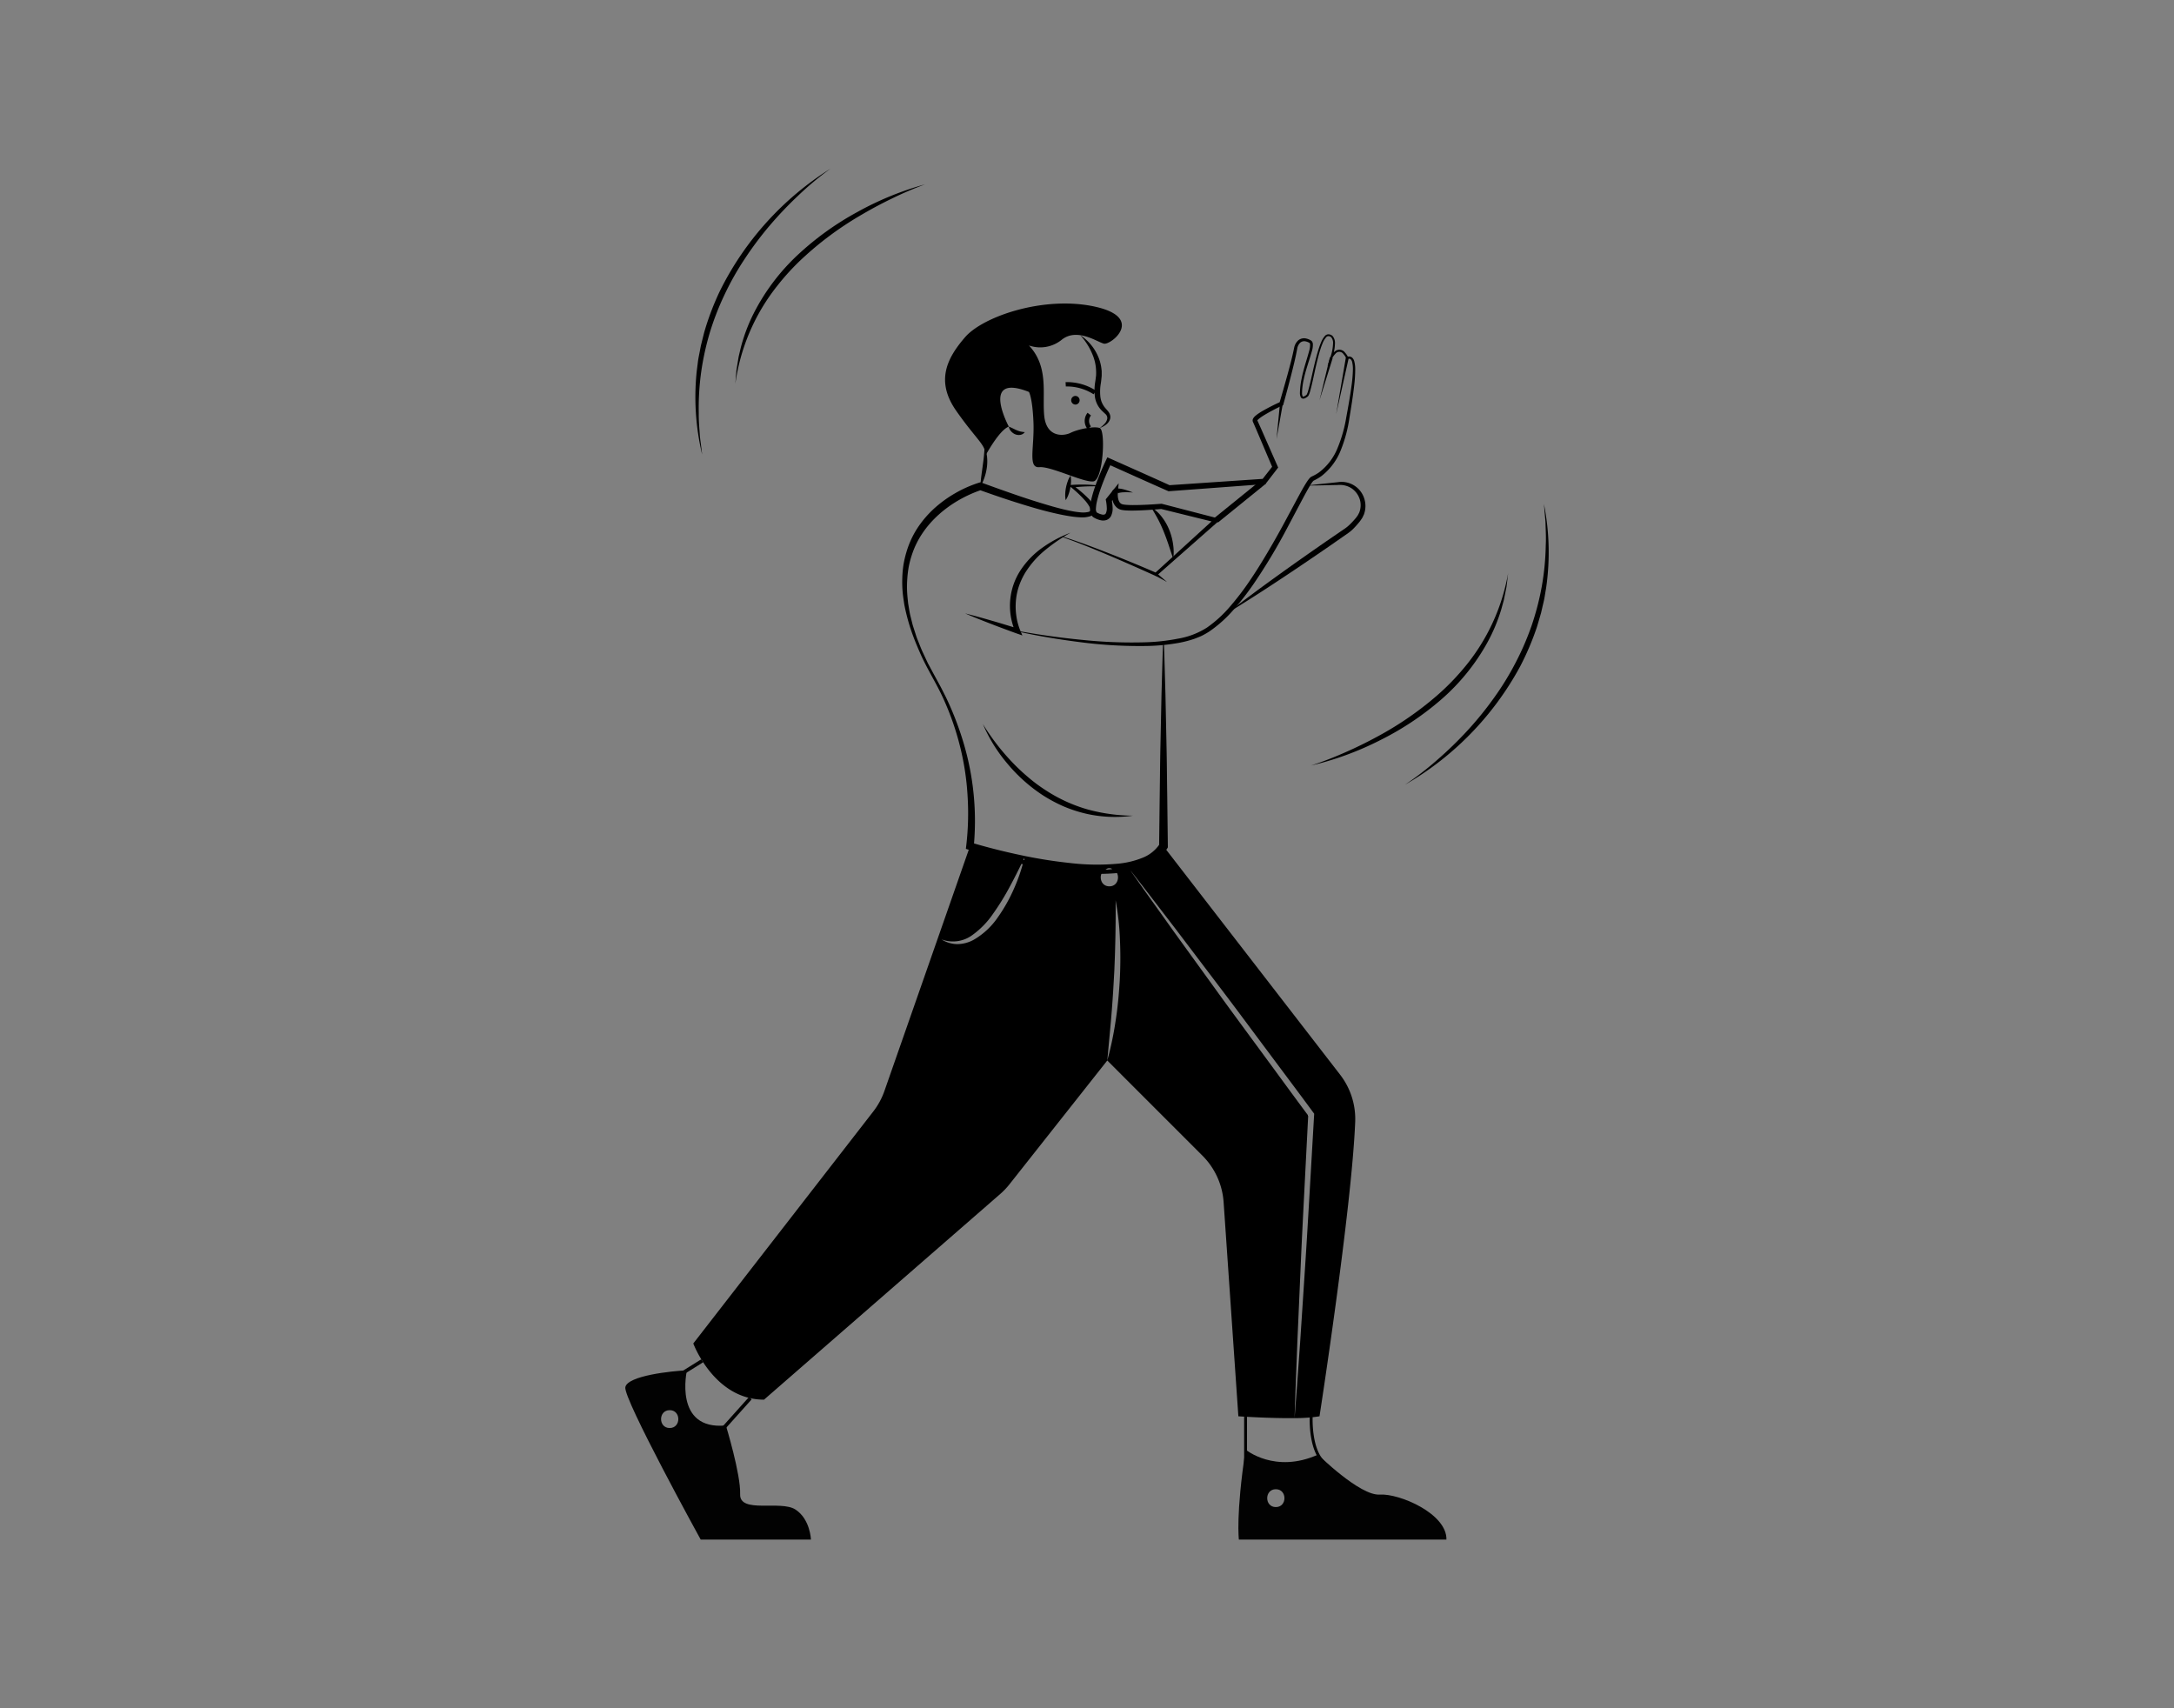 <svg xmlns="http://www.w3.org/2000/svg" data-name="Layer 1" viewBox="0 0 700 550"><rect x="0" y="0" width="700" height="550" fill="#808080" stroke="none"/><path d="M353.689 156.592a56.33 56.33 0 00-8.501.394l.221-.777a38.991 38.991 0 014.733 3.968 11.157 11.157 0 011.986 2.538 3.007 3.007 0 01.4 1.911 1.862 1.862 0 01-.582 1.046 2.695 2.695 0 01-.892.534 8.865 8.865 0 01-3.32.351 29.218 29.218 0 01-3.113-.328c-2.047-.308-4.05-.748-6.042-1.221-3.983-.945-7.882-2.144-11.766-3.369-3.883-1.228-7.726-2.568-11.556-3.934l.748.028c-9.843 3.337-19.012 10.65-22.346 20.776a30.842 30.842 0 00-1.029 3.833 33.918 33.918 0 00-.492 3.959 35.089 35.089 0 00-.068 4.01c.052 1.339.208 2.678.348 4.015.248 1.323.397 2.669.725 3.981l.494 1.968.247.985.31.967.623 1.935a20.319 20.319 0 00.679 1.917c.518 1.254.977 2.534 1.545 3.768l1.725 3.694 1.932 3.593 1.967 3.603c.647 1.209 1.245 2.445 1.872 3.666a99.897 99.897 0 015.888 15.381 87.797 87.797 0 013.111 32.781l-.84-1.276c5.158 1.519 10.429 2.864 15.713 3.979a152.688 152.688 0 0015.969 2.576 73.891 73.891 0 0015.958.199 28.024 28.024 0 007.489-1.844 11.84 11.84 0 005.596-4.473l-.2.723.197-16.357c.082-5.452.11-10.904.237-16.357l.339-16.357c.167-5.452.283-10.905.492-16.357h.279c.209 5.452.325 10.904.492 16.357l.339 16.357c.128 5.452.155 10.905.237 16.357l.197 16.357.005.381-.205.342a14.671 14.671 0 01-6.846 5.691 30.271 30.271 0 01-8.288 2.149 73.915 73.915 0 01-16.637-.252 155.565 155.565 0 01-16.228-2.853c-5.35-1.225-10.632-2.602-15.878-4.298l-.958-.31.118-.967a89.127 89.127 0 00.429-16.164 85.165 85.165 0 00-2.467-16.019 88.386 88.386 0 00-5.388-15.343c-2.245-4.935-5.251-9.552-7.448-14.6-1.102-2.514-2.146-5.057-3.011-7.672a64.07 64.07 0 01-2.076-8.008c-.201-1.368-.418-2.742-.528-4.126a36.626 36.626 0 01-.1-4.177 35.017 35.017 0 01.351-4.183 32.697 32.697 0 01.932-4.113 29.562 29.562 0 013.472-7.711 33.273 33.273 0 015.472-6.464 38.828 38.828 0 016.829-4.961 38.107 38.107 0 017.764-3.413l.367-.113.381.141c3.798 1.403 7.614 2.75 11.434 4.071q5.734 1.971 11.545 3.636c1.936.539 3.884 1.044 5.838 1.414a27.593 27.593 0 002.924.422 7.628 7.628 0 002.707-.147c.384-.131.539-.279.58-.461a1.71 1.71 0 00-.225-1.01 11.36 11.36 0 00-1.65-2.319 38.022 38.022 0 00-4.355-4.112l-.865-.71 1.086-.067a47.355 47.355 0 018.6.189zM370.616 163.282a12.658 12.658 0 013.502 3.183 17.319 17.319 0 012.364 4.134 19.676 19.676 0 011.228 4.574 16.793 16.793 0 01.07 4.707c-.556-1.483-1.005-2.941-1.483-4.374q-.716-2.149-1.54-4.21c-.558-1.374-1.162-2.725-1.855-4.047C372.209 165.926 371.435 164.636 370.616 163.282z"/><path d="M310.762 197.499c2.907.723 5.785 1.529 8.654 2.364 1.435.417 2.869.835 4.295 1.276 1.427.438 2.86.86 4.28 1.32l-.986 1.122a20.96 20.96 0 011.626-20.025 27.337 27.337 0 017.151-7.318 39.049 39.049 0 018.92-4.72 56.79 56.79 0 00-8.216 5.627 29.829 29.829 0 00-6.413 7.31 23.135 23.135 0 00-2.017 4.355 20.39 20.39 0 00-.953 4.683 20.962 20.962 0 00.144 4.787 19.242 19.242 0 001.211 4.591l.734 1.726-1.72-.604c-1.408-.495-2.804-1.027-4.205-1.543-1.402-.513-2.796-1.05-4.19-1.587C316.29 199.788 313.512 198.685 310.762 197.499zM421.427 359.43c-.067-.086-.134-.182-.201-.268l.019-.345z"/><path d="M436.355,361.241c-1.131,27.977-11.488,94.758-11.488,94.758a48.572,48.572,0,0,1-8.029.584c.652-8.125,1.198-16.269,1.792-24.403l1.6-24.413c.546-8.134,1.006-16.278,1.485-24.422l1.418-24.422.019-.345-.201-.268c-4.848-6.601-9.782-13.136-14.669-19.709-4.905-6.553-9.763-13.145-14.717-19.67l-14.841-19.584c-4.992-6.486-9.945-13.011-15.004-19.459,4.695,6.716,9.485,13.356,14.228,20.034l14.4,19.91c4.791,6.64,9.677,13.212,14.515,19.814,4.791,6.506,9.533,13.04,14.362,19.517L419.99,383.249c-.412,8.144-.843,16.288-1.188,24.442l-1.073,24.442c-.297,8.154-.652,16.298-.891,24.451-8.115.105-18.099-.584-18.099-.584L393.987,387.043a23.433,23.433,0,0,0-6.803-14.946L356.534,341.446a106.242,106.242,0,0,0,2.673-12.714c.68-4.283,1.064-8.613,1.332-12.935.23-4.331.268-8.681.076-13.011a87.117,87.117,0,0,0-1.399-12.915c.038,4.331,0,8.633-.096,12.935-.057,2.146-.096,4.302-.192,6.448l-.124,3.219-.182,3.219q-.345,6.439-.901,12.867l-1.188,12.887-31.474,39.829a23.729,23.729,0,0,1-2.989,3.143l-76.065,66.225c-16.077,0-22.774-18.089-22.774-18.089l57.947-74.685a23.459,23.459,0,0,0,3.603-6.63l27.546-78.786s7.397,2.376,17.169,4.436c-1.399,2.913-2.836,5.768-4.35,8.575a78.628,78.628,0,0,1-5.394,8.738,27.389,27.389,0,0,1-7.023,7.109,10.523,10.523,0,0,1-9.591,1.14,9.796,9.796,0,0,0,5.068,1.523,11.158,11.158,0,0,0,5.27-1.37,23.959,23.959,0,0,0,7.828-7.282,51.541,51.541,0,0,0,5.183-9.198,55.228,55.228,0,0,0,3.171-9.198c8.125,1.705,17.859,3.2,26.329,2.941-2.424,1.102-2.022,5.5,1.217,5.5,3.353,0,3.67-4.723.939-5.605,7.435-.517,13.644-2.577,16.48-7.31l56.864,73.545A23.349,23.349,0,0,1,436.355,361.241Z"/><path fill="#fff" d="M329.841 276.189c-.058.249-.115.489-.182.738-.057-.01-.105-.029-.153-.038C329.621 276.658 329.726 276.419 329.841 276.189zM421.427 359.43c-.067-.086-.134-.182-.201-.268l.019-.345z"/><path d="M315.674,156.555c.096-2.143.428-4.151.691-6.171.128-1.007.282-2.008.391-3.016.102-1.011.19-2.016.258-3.094a8.319,8.319,0,0,1,.831,3.104,14.531,14.531,0,0,1-.098,3.198,17.212,17.212,0,0,1-.73,3.091A12.361,12.361,0,0,1,315.674,156.555Z"/><path d="M331.305,111.225a11.005,11.005,0,0,0,10.495-1.786c4.913-4.019,11.388.619,13.621,1.202s13.398-8.348-2.903-11.921-35.951,3.126-41.757,9.825-9.602,14.068-2.903,23.67,9.636,10.982,9.433,14.513c0,0,4.412-8.261,7.538-9.377,0,0-9.379-17.417,6.476-11.165,0,0,1.133,1.786,1.46,9.825s-1.883,14.738,1.901,14.403,14.28,5.024,17.406,4.578,4.019-16.524,2.01-17.194-7.146.447-9.379,1.563-7.816,1.563-8.485-5.583S337.781,118.148,331.305,111.225Z"/><path d="M352.121 126.946a15.911 15.911 0 00-8.94-2.519l-.08-1.394a17.171 17.171 0 019.816 2.766zM324.829 137.351c1.035.412 1.787.852 2.556 1.173a9.008 9.008 0 001.154.396 11.773 11.773 0 001.426.218 2.195 2.195 0 01-1.421.871 3.036 3.036 0 01-1.707-.201 3.619 3.619 0 01-1.317-.991A2.883 2.883 0 01324.829 137.351z"/><path d="M347.83 107.922a15.415 15.415 0 015.627 6.579 13.714 13.714 0 011.199 4.323 5.684 5.684 0 01.074 1.131c-0.0.378.01.757-.002 1.135-.08.727-.157 1.558-.249 2.2a15.538 15.538 0 00-.213 4.011 7.627 7.627 0 00.361 1.883 7.233 7.233 0 00.864 1.678c.374.533.861 1.005 1.344 1.623a3.338 3.338 0 01.591 1.139 2.495 2.495 0 01.002 1.31 3.703 3.703 0 01-1.408 1.864A6.935 6.935 0 01354.082 137.798a8.691 8.691 0 001.588-1.382 3.145 3.145 0 00.862-1.668 1.72 1.72 0 00-.621-1.467c-.462-.446-1.036-.931-1.552-1.51a7.836 7.836 0 01-1.843-4.271 16.327 16.327 0 01.125-4.49c.126-.764.178-1.351.275-2.036a17.03 17.03 0 00-.009-1.996 14.367 14.367 0 00-.792-3.94A21.057 21.057 0 00347.83 107.922zM346.266 130.262a1.396 1.396 0 000-2.791 1.396 1.396 0 000 2.791zM350.202 138.169a4.177 4.177 0 01-.02-5.266l1.1.857-.55-.429.552.427a2.844 2.844 0 00-.022 3.505zM344.703 153.132a8.076 8.076 0 01.141 2.078 13.188 13.188 0 01-.239 2.003 12.962 12.962 0 01-.541 1.943 7.989 7.989 0 01-.925 1.867 7.992 7.992 0 01-.143-2.078 12.976 12.976 0 01.241-2.002 13.189 13.189 0 01.543-1.942A8.07 8.07 0 01344.703 153.132zM327.752 203.134c6.817 1.235 13.683 2.208 20.571 2.873a153.557 153.557 0 0020.695.783A63.932 63.932 0 00379.238 205.64a24.992 24.992 0 009.391-3.58 39.417 39.417 0 007.504-6.869 86.928 86.928 0 006.251-8.186c1.941-2.844 3.761-5.777 5.519-8.747 1.771-2.964 3.468-5.975 5.128-9.01l4.921-9.157c.831-1.528 1.648-3.059 2.592-4.562.242-.376.481-.751.767-1.127a6.279 6.279 0 01.487-.574 2.136 2.136 0 01.401-.318l.135-.076.071-.033.141-.066a13.854 13.854 0 002.147-1.227 18.412 18.412 0 005.996-7.887 44.268 44.268 0 002.794-9.855c.628-3.405 1.244-6.813 1.703-10.234a43.963 43.963 0 00.434-5.13 9.417 9.417 0 00-.253-2.475 1.67 1.67 0 00-.523-.9 1.016 1.016 0 00-.931-.048l-.299.099-.135-.292a5.565 5.565 0 00-.908-1.395 1.588 1.588 0 00-2.613-.058 7.03 7.03 0 00-1.01 1.367l-1.544 2.61.956-2.881a14.887 14.887 0 00.866-4.441 2.868 2.868 0 00-.563-1.966 1.36 1.36 0 00-.851-.396.918.918 0 00-.791.345 6.422 6.422 0 00-1.137 1.889 22.066 22.066 0 00-.783 2.159c-.458 1.469-.837 2.969-1.194 4.474-.731 3.012-1.267 6.054-2.123 9.079a6.528 6.528 0 01-.446 1.147 1.246 1.246 0 01-.243.318c-.115.098-.17.129-.26.196a4.332 4.332 0 01-.535.331 1.482 1.482 0 01-.719.188.898.898 0 01-.739-.468 2.915 2.915 0 01-.282-1.285 24.044 24.044 0 01.548-4.694c.591-3.076 1.661-6.038 2.445-8.99a6.421 6.421 0 00.271-2.119.734.734 0 00-.119-.327.424.424 0 00-.084-.078l-.231-.125a4.036 4.036 0 00-.971-.345 1.961 1.961 0 00-1.762.412 3.448 3.448 0 00-.941 1.763c-.539 2.998-1.316 6.079-2.08 9.068q-1.162 4.513-2.407 9l-.079.287-.285.135a63.068 63.068 0 00-5.812 3.069c-.46.284-.911.579-1.328.891a7.209 7.209 0 00-.58.479 1.693 1.693 0 00-.346.409.344.344 0 00-.025-.223l.185.393.348.763.683 1.522 5.367 12.192.199.452-.308.399-3.558 4.616-.234.303-.387.029-30.585 2.27-.237.018-.225-.099c-6.477-2.858-12.931-5.766-19.39-8.664l1.273-.466c-1.277 2.71-2.466 5.507-3.467 8.327a37.051 37.051 0 00-1.26 4.261 12.342 12.342 0 00-.298 2.089 2.158 2.158 0 00.25 1.367l-.088-.065a5.464 5.464 0 001.863.754 1.524 1.524 0 00.739-.027.759.759 0 00.413-.352 3.73 3.73 0 00.315-1.845 14.565 14.565 0 00-.263-2.247l-.078-.43.268-.333 1.972-2.454 1.92-2.389-.264 3.076c-.109 1.269.152 2.836.925 3.409a1.543 1.543 0 00.683.31 8.516 8.516 0 001.008.143c.724.055 1.472.082 2.226.082 3.018.002 6.085-.181 9.118-.413l.149-.011.13.034 17.615 4.569 1.335.346-1.027.904-19.579 17.248-.247.218-.294-.133q-7.367-3.341-14.818-6.522c-4.97-2.104-9.968-4.152-15.064-5.931l.058-.177c5.152 1.641 10.212 3.554 15.245 5.523q7.552 2.956 14.99 6.19l-.54.085 19.275-17.587.308 1.25-17.667-4.363.279.022c-3.082.271-6.145.492-9.266.527-.78.008-1.567-.009-2.373-.062a10.064 10.064 0 01-1.27-.17 3.373 3.373 0 01-1.394-.632A4.322 4.322 0 01358.246 161.07a8.199 8.199 0 01-.179-2.608l1.655.687-1.965 2.459.189-.763a16.355 16.355 0 01.302 2.561 5.398 5.398 0 01-.577 2.856 2.67 2.67 0 01-1.408 1.166 3.369 3.369 0 01-1.654.113 7.232 7.232 0 01-2.609-1.035l-.042-.025-.046-.04a2.658 2.658 0 01-.841-1.53 5.9 5.9 0 01-.097-1.361 14.149 14.149 0 01.335-2.426 38.877 38.877 0 011.314-4.494c1.03-2.919 2.219-5.734 3.528-8.533l.4-.856.873.389c6.466 2.883 12.935 5.757 19.382 8.681l-.461-.082 30.599-2.071-.621.332 3.588-4.592-.109.851-5.205-12.25-.658-1.525-.332-.756-.165-.362a1.143 1.143 0 01-.106-.585 1.322 1.322 0 01.12-.44 2.893 2.893 0 01.696-.875 8.627 8.627 0 01.711-.571c.477-.345.961-.651 1.449-.943a64.265 64.265 0 016-3.062l-.364.422q1.31-4.455 2.549-8.936c.82-3.007 1.614-5.933 2.229-9.03a4.407 4.407 0 011.283-2.242 2.939 2.939 0 012.598-.595 4.966 4.966 0 011.207.45l.278.156a1.314 1.314 0 01.341.314 1.627 1.627 0 01.286.749 7.029 7.029 0 01-.326 2.468c-.858 3.027-1.954 5.903-2.584 8.919a22.067 22.067 0 00-.573 4.524 2.384 2.384 0 00.185.973c.072.108.105.133.19.138a.873.873 0 00.39-.115c.265-.152.703-.396.764-.575a6.048 6.048 0 00.397-1.017c.852-2.94 1.416-6.014 2.165-9.025.367-1.51.757-3.018 1.231-4.507.238-.745.502-1.482.808-2.21a6.897 6.897 0 011.243-2.078 1.507 1.507 0 011.269-.52 1.959 1.959 0 011.212.564 3.418 3.418 0 01.751 2.38 15.456 15.456 0 01-.869 4.662l-.588-.271a7.665 7.665 0 011.103-1.51 2.249 2.249 0 013.589.056 6.216 6.216 0 011.048 1.585l-.434-.193a1.717 1.717 0 011.563.132 2.335 2.335 0 01.807 1.278 10.052 10.052 0 01.302 2.679 45.247 45.247 0 01-.345 5.234c-.398 3.46-.953 6.888-1.518 10.311a45.185 45.185 0 01-2.686 10.157 19.705 19.705 0 01-6.303 8.555 15.303 15.303 0 01-2.336 1.393l-.152.074-.076.037c-.007.007-.004.009-.004.009.014-.018-.061.058-.101.091a5.021 5.021 0 00-.344.425c-.234.318-.456.679-.676 1.035-.867 1.454-1.689 2.98-2.501 4.503l-4.872 9.192a183.707 183.707 0 01-10.741 17.898 88.427 88.427 0 01-6.424 8.288 40.852 40.852 0 01-7.849 7.073 23.308 23.308 0 01-2.325 1.345c-.81.407-1.649.701-2.478 1.032a35.46 35.46 0 01-5.128 1.336 65.192 65.192 0 01-10.444.995 147.307 147.307 0 01-20.822-1.179c-6.891-.869-13.748-1.981-20.523-3.489z"/><polygon points="411.024 141.371 412.126 129.919 413.048 130.046 411.024 141.371"/><path d="M358.064,158.565a1.013,1.013,0,0,1,.127-.476,1.212,1.212,0,0,1,.171-.249,1.37,1.37,0,0,1,.349-.285,1.812,1.812,0,0,1,.595-.219,3.495,3.495,0,0,1,.946-.046,8.853,8.853,0,0,1,1.61.285,26.377,26.377,0,0,1,2.938.99,25.905,25.905,0,0,0-3.034-.065,7.681,7.681,0,0,0-1.418.181,1.91,1.91,0,0,0-.546.204c-.064.036-.11.085-.09.097-.006.009.038.001.069-.032a.363.363,0,0,0,.07-.09.532.532,0,0,0,.073-.296Z"/><polygon points="372.433 184.531 375.742 187.371 371.906 185.298 372.433 184.531"/><rect width="19.827" height="1.861" x="389.387" y="160.327" transform="rotate(-39.002 399.3 161.258)"/><polygon points="429.113 115.261 424.868 128.866 428.216 115.013 429.113 115.261"/><polygon points="434.257 115.335 430.228 133.332 433.344 115.154 434.257 115.335"/><path fill="#020202" d="M256.105,486.007c-4.781-3.085-18.032,1.447-17.792-4.944.23-6.381-4.589-22.113-4.589-22.113-16.968,1.619-12.542-17.744-12.542-17.744-4.944.201-19.134,1.715-19.833,5.423-.709,3.698,24.26,49.056,24.26,49.056h35.508S260.886,489.092,256.105,486.007Zm-40.471-26.233c-3.708,0-3.698-5.749,0-5.749C219.342,454.025,219.332,459.774,215.634,459.774Z"/><polygon fill="#020202" points="232.699 460.952 231.847 460.19 241.176 449.784 242.027 450.546 232.699 460.952"/><rect width="9.27" height="1.142" x="217.535" y="440.011" fill="#020202" transform="rotate(-31.946 222.17 440.583)"/><path fill="#020202" d="M444.24,481.206c-6.391.431-19.852-12.867-19.852-12.867-13.864,6.247-23.33-1.619-23.33-1.619-3.19,20.944-2.156,28.964-2.156,28.964h66.829C465.932,487.386,450.621,480.785,444.24,481.206Zm-33.438,4.024c-3.708,0-3.698-5.749,0-5.749C414.51,479.482,414.5,485.23,410.802,485.23Z"/><rect width=".93" height="14.984" x="400.595" y="456.145"/><path d="M426.312 471.491c-5.094-4.067-4.611-14.911-4.588-15.37l.93.047c-.006.108-.482 10.827 4.239 14.597zM316.49 233.148A73.105 73.105 0 00325.516 244.983a65.257 65.257 0 005.355 5.096 51.557 51.557 0 005.904 4.399 49.497 49.497 0 0013.333 6.108 56.625 56.625 0 0014.693 2.037 41.779 41.779 0 01-15.054-.631 43.563 43.563 0 01-7.252-2.354 48.588 48.588 0 01-6.73-3.6 51.596 51.596 0 01-11.33-10.096A49.939 49.939 0 01316.49 233.148z"/><path fill="#fff" d="M358.134,279.763c-.709.048-1.418.086-2.146.105a2.875,2.875,0,0,1,1.217-.249A2.829,2.829,0,0,1,358.134,279.763Z"/><path d="M420.941 156.319c3.268-.416 6.544-.712 9.816-1.072a7.646 7.646 0 018.437 5.032 7.804 7.804 0 01-.03 5.365c-.203.409-.374.842-.616 1.229-.256.365-.514.786-.779 1.1-.53.653-1.081 1.292-1.671 1.909a12.589 12.589 0 01-1.973 1.73l-2.023 1.41-4.046 2.82c-5.421 3.723-10.856 7.428-16.352 11.043q-8.222 5.455-16.648 10.612 7.808-6.051 15.819-11.805c5.326-3.857 10.714-7.626 16.115-11.375l4.07-2.784 2.035-1.392a12.375 12.375 0 001.75-1.492c.562-.556 1.102-1.149 1.624-1.759.273-.308.44-.596.67-.893.203-.302.338-.641.516-.958a6.526 6.526 0 00.171-4.294 6.794 6.794 0 00-2.629-3.518 6.94 6.94 0 00-4.381-1.076C427.522 156.206 424.235 156.322 420.941 156.319zM422.171 246.465a115.319 115.319 0 0010.921-4.211c3.57-1.561 7.062-3.283 10.475-5.137A105.829 105.829 0 00462.674 223.955a76.368 76.368 0 008.14-8.23 64.896 64.896 0 0014.775-31.132l-.335 2.918-.185 1.461-.289 1.442-.59 2.89-.788 2.846a55.183 55.183 0 01-4.582 10.899A67.704 67.704 0 01463.9 225.353a93.554 93.554 0 01-19.663 13.045A98.882 98.882 0 01422.171 246.465z"/><path d="M452.388 252.654a99.183 99.183 0 0010.563-8.151 121.071 121.071 0 009.536-9.271 109.067 109.067 0 008.371-10.288 90.596 90.596 0 006.972-11.249 88.878 88.878 0 005.281-12.119 87.459 87.459 0 003.329-12.803 84.589 84.589 0 001.274-13.203c.121-2.22.006-4.437-.067-6.662-.006-1.115-.146-2.219-.243-3.328l-.279-3.335a79.943 79.943 0 01.749 26.759l-.547 3.332c-.19 1.11-.49 2.197-.73 3.297l-.382 1.646-.467 1.623c-.325 1.078-.612 2.17-.969 3.238a87.702 87.702 0 01-5.304 12.421A97.504 97.504 0 01452.388 252.654zM297.813 59.364a115.37 115.37 0 00-10.754 4.619c-3.508 1.694-6.934 3.546-10.275 5.528a105.84 105.84 0 00-18.599 13.871 76.354 76.354 0 00-7.824 8.53 64.899 64.899 0 00-13.593 31.665l.225-2.928.13-1.466.235-1.452.48-2.91.68-2.873a55.176 55.176 0 014.169-11.064 67.704 67.704 0 0114.221-18.854 93.553 93.553 0 0119.158-13.775A98.886 98.886 0 01297.813 59.364z"/><path d="M267.384,54.316a99.242,99.242,0,0,0-10.249,8.543,121.139,121.139,0,0,0-9.181,9.623,109.055,109.055,0,0,0-7.978,10.596,90.565,90.565,0,0,0-6.544,11.503,88.887,88.887,0,0,0-4.821,12.309,87.456,87.456,0,0,0-2.845,12.919,84.583,84.583,0,0,0-.776,13.242c-.037,2.223.161,4.434.318,6.654.048,1.114.23,2.212.368,3.317l.405,3.322a79.941,79.941,0,0,1-1.756-26.712l.422-3.35c.148-1.116.407-2.214.605-3.322l.319-1.659.405-1.64c.284-1.09.53-2.191.846-3.272a87.679,87.679,0,0,1,4.833-12.612,97.507,97.507,0,0,1,35.629-39.461Z"/></svg>
